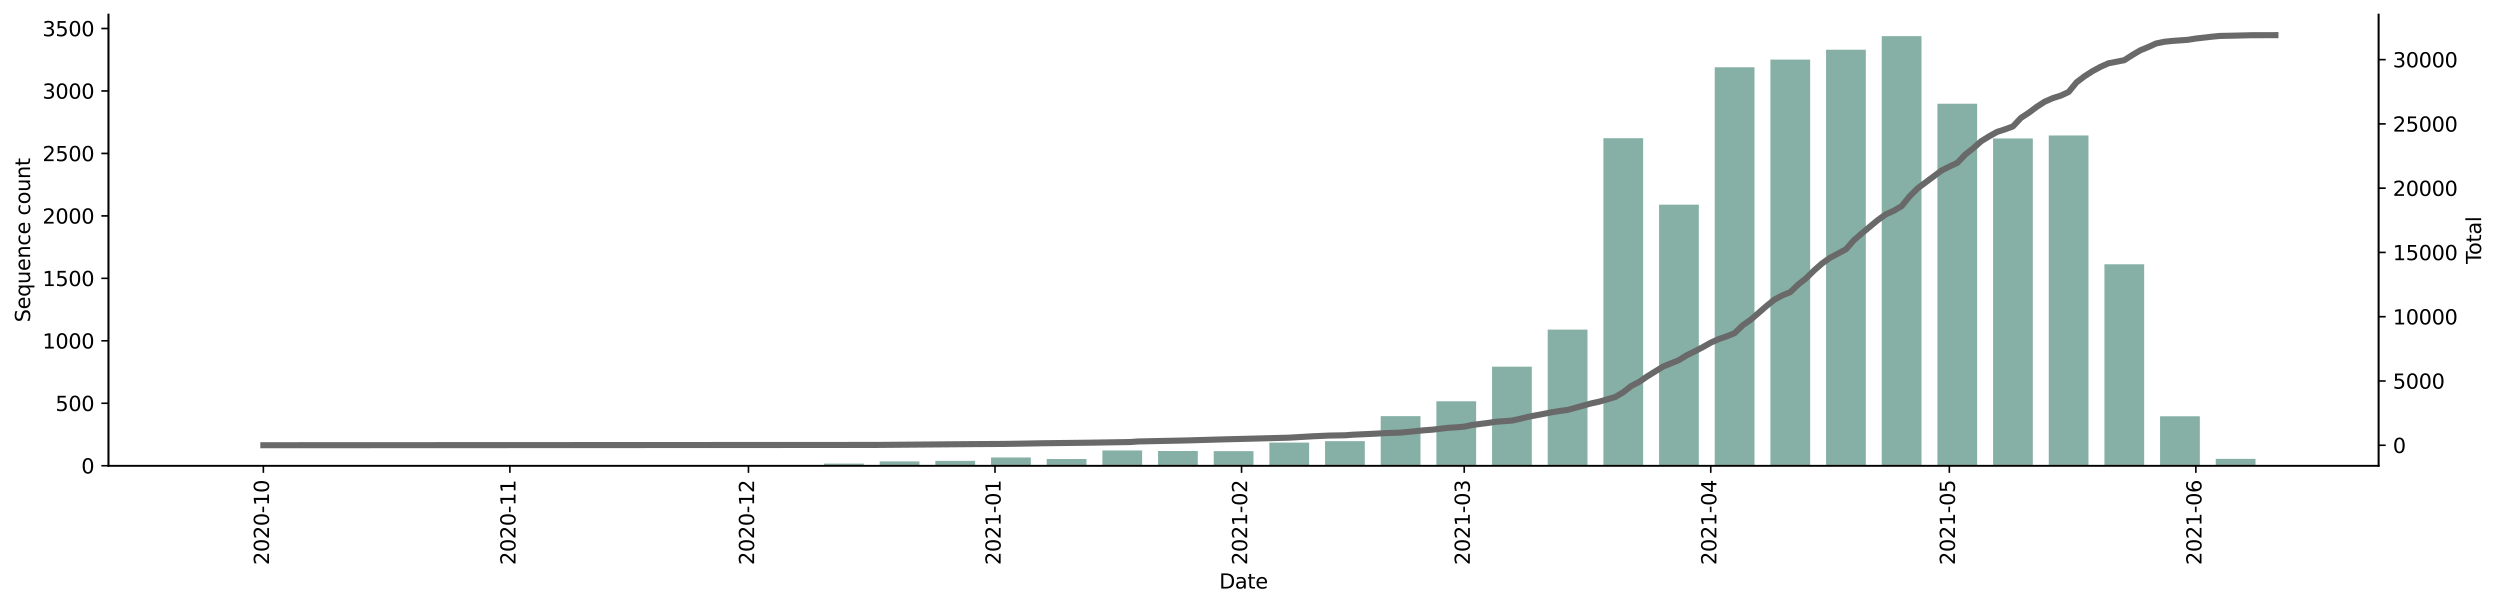 <?xml version="1.0" encoding="utf-8" standalone="no"?>
<!DOCTYPE svg PUBLIC "-//W3C//DTD SVG 1.1//EN"
  "http://www.w3.org/Graphics/SVG/1.1/DTD/svg11.dtd">
<svg height="298.621pt" version="1.1" viewBox="0 0 1229.019 298.621" width="1229.019pt" xmlns="http://www.w3.org/2000/svg" xmlns:xlink="http://www.w3.org/1999/xlink">
 <defs>
  <style type="text/css">*{stroke-linecap:butt;stroke-linejoin:round;}</style>
 </defs>
 <g id="figure_1">
  <g id="patch_1">
   <path d="M 0 298.621 
L 1229.019 298.621 
L 1229.019 0 
L 0 0 
z
" style="fill:#ffffff;"/>
  </g>
  <g id="axes_1">
   <g id="patch_2">
    <path d="M 53.328 228.96 
L 1169.328 228.96 
L 1169.328 7.2 
L 53.328 7.2 
z
" style="fill:#ffffff;"/>
   </g>
   <g id="patch_3">
    <path clip-path="url(#p951d979b83)" d="M 104.055 228.96 
L 123.603 228.96 
L 123.603 228.899 
L 104.055 228.899 
z
" style="fill:#86b0a6;"/>
   </g>
   <g id="patch_4">
    <path clip-path="url(#p951d979b83)" d="M 158.79 228.96 
L 178.338 228.96 
L 178.338 228.899 
L 158.79 228.899 
z
" style="fill:#86b0a6;"/>
   </g>
   <g id="patch_5">
    <path clip-path="url(#p951d979b83)" d="M 213.525 228.96 
L 233.073 228.96 
L 233.073 228.899 
L 213.525 228.899 
z
" style="fill:#86b0a6;"/>
   </g>
   <g id="patch_6">
    <path clip-path="url(#p951d979b83)" d="M 240.892 228.96 
L 260.44 228.96 
L 260.44 228.899 
L 240.892 228.899 
z
" style="fill:#86b0a6;"/>
   </g>
   <g id="patch_7">
    <path clip-path="url(#p951d979b83)" d="M 295.627 228.96 
L 315.175 228.96 
L 315.175 228.776 
L 295.627 228.776 
z
" style="fill:#86b0a6;"/>
   </g>
   <g id="patch_8">
    <path clip-path="url(#p951d979b83)" d="M 350.361 228.96 
L 369.909 228.96 
L 369.909 228.837 
L 350.361 228.837 
z
" style="fill:#86b0a6;"/>
   </g>
   <g id="patch_9">
    <path clip-path="url(#p951d979b83)" d="M 377.729 228.96 
L 397.277 228.96 
L 397.277 228.837 
L 377.729 228.837 
z
" style="fill:#86b0a6;"/>
   </g>
   <g id="patch_10">
    <path clip-path="url(#p951d979b83)" d="M 405.096 228.96 
L 424.644 228.96 
L 424.644 227.916 
L 405.096 227.916 
z
" style="fill:#86b0a6;"/>
   </g>
   <g id="patch_11">
    <path clip-path="url(#p951d979b83)" d="M 432.463 228.96 
L 452.011 228.96 
L 452.011 226.811 
L 432.463 226.811 
z
" style="fill:#86b0a6;"/>
   </g>
   <g id="patch_12">
    <path clip-path="url(#p951d979b83)" d="M 459.83 228.96 
L 479.379 228.96 
L 479.379 226.565 
L 459.83 226.565 
z
" style="fill:#86b0a6;"/>
   </g>
   <g id="patch_13">
    <path clip-path="url(#p951d979b83)" d="M 487.198 228.96 
L 506.746 228.96 
L 506.746 224.907 
L 487.198 224.907 
z
" style="fill:#86b0a6;"/>
   </g>
   <g id="patch_14">
    <path clip-path="url(#p951d979b83)" d="M 514.565 228.96 
L 534.113 228.96 
L 534.113 225.644 
L 514.565 225.644 
z
" style="fill:#86b0a6;"/>
   </g>
   <g id="patch_15">
    <path clip-path="url(#p951d979b83)" d="M 541.932 228.96 
L 561.481 228.96 
L 561.481 221.468 
L 541.932 221.468 
z
" style="fill:#86b0a6;"/>
   </g>
   <g id="patch_16">
    <path clip-path="url(#p951d979b83)" d="M 569.3 228.96 
L 588.848 228.96 
L 588.848 221.713 
L 569.3 221.713 
z
" style="fill:#86b0a6;"/>
   </g>
   <g id="patch_17">
    <path clip-path="url(#p951d979b83)" d="M 596.667 228.96 
L 616.215 228.96 
L 616.215 221.775 
L 596.667 221.775 
z
" style="fill:#86b0a6;"/>
   </g>
   <g id="patch_18">
    <path clip-path="url(#p951d979b83)" d="M 624.034 228.96 
L 643.582 228.96 
L 643.582 217.599 
L 624.034 217.599 
z
" style="fill:#86b0a6;"/>
   </g>
   <g id="patch_19">
    <path clip-path="url(#p951d979b83)" d="M 651.402 228.96 
L 670.95 228.96 
L 670.95 216.862 
L 651.402 216.862 
z
" style="fill:#86b0a6;"/>
   </g>
   <g id="patch_20">
    <path clip-path="url(#p951d979b83)" d="M 678.769 228.96 
L 698.317 228.96 
L 698.317 204.579 
L 678.769 204.579 
z
" style="fill:#86b0a6;"/>
   </g>
   <g id="patch_21">
    <path clip-path="url(#p951d979b83)" d="M 706.136 228.96 
L 725.684 228.96 
L 725.684 197.271 
L 706.136 197.271 
z
" style="fill:#86b0a6;"/>
   </g>
   <g id="patch_22">
    <path clip-path="url(#p951d979b83)" d="M 733.504 228.96 
L 753.052 228.96 
L 753.052 180.259 
L 733.504 180.259 
z
" style="fill:#86b0a6;"/>
   </g>
   <g id="patch_23">
    <path clip-path="url(#p951d979b83)" d="M 760.871 228.96 
L 780.419 228.96 
L 780.419 162.02 
L 760.871 162.02 
z
" style="fill:#86b0a6;"/>
   </g>
   <g id="patch_24">
    <path clip-path="url(#p951d979b83)" d="M 788.238 228.96 
L 807.786 228.96 
L 807.786 67.935 
L 788.238 67.935 
z
" style="fill:#86b0a6;"/>
   </g>
   <g id="patch_25">
    <path clip-path="url(#p951d979b83)" d="M 815.606 228.96 
L 835.154 228.96 
L 835.154 100.606 
L 815.606 100.606 
z
" style="fill:#86b0a6;"/>
   </g>
   <g id="patch_26">
    <path clip-path="url(#p951d979b83)" d="M 842.973 228.96 
L 862.521 228.96 
L 862.521 33.052 
L 842.973 33.052 
z
" style="fill:#86b0a6;"/>
   </g>
   <g id="patch_27">
    <path clip-path="url(#p951d979b83)" d="M 870.34 228.96 
L 889.888 228.96 
L 889.888 29.306 
L 870.34 29.306 
z
" style="fill:#86b0a6;"/>
   </g>
   <g id="patch_28">
    <path clip-path="url(#p951d979b83)" d="M 897.708 228.96 
L 917.256 228.96 
L 917.256 24.454 
L 897.708 24.454 
z
" style="fill:#86b0a6;"/>
   </g>
   <g id="patch_29">
    <path clip-path="url(#p951d979b83)" d="M 925.075 228.96 
L 944.623 228.96 
L 944.623 17.76 
L 925.075 17.76 
z
" style="fill:#86b0a6;"/>
   </g>
   <g id="patch_30">
    <path clip-path="url(#p951d979b83)" d="M 952.442 228.96 
L 971.99 228.96 
L 971.99 50.985 
L 952.442 50.985 
z
" style="fill:#86b0a6;"/>
   </g>
   <g id="patch_31">
    <path clip-path="url(#p951d979b83)" d="M 979.809 228.96 
L 999.358 228.96 
L 999.358 68.057 
L 979.809 68.057 
z
" style="fill:#86b0a6;"/>
   </g>
   <g id="patch_32">
    <path clip-path="url(#p951d979b83)" d="M 1007.177 228.96 
L 1026.725 228.96 
L 1026.725 66.583 
L 1007.177 66.583 
z
" style="fill:#86b0a6;"/>
   </g>
   <g id="patch_33">
    <path clip-path="url(#p951d979b83)" d="M 1034.544 228.96 
L 1054.092 228.96 
L 1054.092 129.901 
L 1034.544 129.901 
z
" style="fill:#86b0a6;"/>
   </g>
   <g id="patch_34">
    <path clip-path="url(#p951d979b83)" d="M 1061.911 228.96 
L 1081.459 228.96 
L 1081.459 204.64 
L 1061.911 204.64 
z
" style="fill:#86b0a6;"/>
   </g>
   <g id="patch_35">
    <path clip-path="url(#p951d979b83)" d="M 1089.279 228.96 
L 1108.827 228.96 
L 1108.827 225.582 
L 1089.279 225.582 
z
" style="fill:#86b0a6;"/>
   </g>
   <g id="matplotlib.axis_1">
    <g id="xtick_1">
     <g id="line2d_1">
      <defs>
       <path d="M 0 0 
L 0 3.5 
" id="m910759c559" style="stroke:#000000;stroke-width:0.8;"/>
      </defs>
      <g>
       <use style="stroke:#000000;stroke-width:0.8;" x="129.468" xlink:href="#m910759c559" y="228.96"/>
      </g>
     </g>
     <g id="text_1">
      <!-- 2020-10 -->
      <g transform="translate(132.227 277.743)rotate(-90)scale(0.1 -0.1)">
       <defs>
        <path d="M 1228 531 
L 3431 531 
L 3431 0 
L 469 0 
L 469 531 
Q 828 903 1448 1529 
Q 2069 2156 2228 2338 
Q 2531 2678 2651 2914 
Q 2772 3150 2772 3378 
Q 2772 3750 2511 3984 
Q 2250 4219 1831 4219 
Q 1534 4219 1204 4116 
Q 875 4013 500 3803 
L 500 4441 
Q 881 4594 1212 4672 
Q 1544 4750 1819 4750 
Q 2544 4750 2975 4387 
Q 3406 4025 3406 3419 
Q 3406 3131 3298 2873 
Q 3191 2616 2906 2266 
Q 2828 2175 2409 1742 
Q 1991 1309 1228 531 
z
" id="DejaVuSans-32" transform="scale(0.016)"/>
        <path d="M 2034 4250 
Q 1547 4250 1301 3770 
Q 1056 3291 1056 2328 
Q 1056 1369 1301 889 
Q 1547 409 2034 409 
Q 2525 409 2770 889 
Q 3016 1369 3016 2328 
Q 3016 3291 2770 3770 
Q 2525 4250 2034 4250 
z
M 2034 4750 
Q 2819 4750 3233 4129 
Q 3647 3509 3647 2328 
Q 3647 1150 3233 529 
Q 2819 -91 2034 -91 
Q 1250 -91 836 529 
Q 422 1150 422 2328 
Q 422 3509 836 4129 
Q 1250 4750 2034 4750 
z
" id="DejaVuSans-30" transform="scale(0.016)"/>
        <path d="M 313 2009 
L 1997 2009 
L 1997 1497 
L 313 1497 
L 313 2009 
z
" id="DejaVuSans-2d" transform="scale(0.016)"/>
        <path d="M 794 531 
L 1825 531 
L 1825 4091 
L 703 3866 
L 703 4441 
L 1819 4666 
L 2450 4666 
L 2450 531 
L 3481 531 
L 3481 0 
L 794 0 
L 794 531 
z
" id="DejaVuSans-31" transform="scale(0.016)"/>
       </defs>
       <use xlink:href="#DejaVuSans-32"/>
       <use x="63.623" xlink:href="#DejaVuSans-30"/>
       <use x="127.246" xlink:href="#DejaVuSans-32"/>
       <use x="190.869" xlink:href="#DejaVuSans-30"/>
       <use x="254.492" xlink:href="#DejaVuSans-2d"/>
       <use x="290.576" xlink:href="#DejaVuSans-31"/>
       <use x="354.199" xlink:href="#DejaVuSans-30"/>
      </g>
     </g>
    </g>
    <g id="xtick_2">
     <g id="line2d_2">
      <g>
       <use style="stroke:#000000;stroke-width:0.8;" x="250.666" xlink:href="#m910759c559" y="228.96"/>
      </g>
     </g>
     <g id="text_2">
      <!-- 2020-11 -->
      <g transform="translate(253.425 277.743)rotate(-90)scale(0.1 -0.1)">
       <use xlink:href="#DejaVuSans-32"/>
       <use x="63.623" xlink:href="#DejaVuSans-30"/>
       <use x="127.246" xlink:href="#DejaVuSans-32"/>
       <use x="190.869" xlink:href="#DejaVuSans-30"/>
       <use x="254.492" xlink:href="#DejaVuSans-2d"/>
       <use x="290.576" xlink:href="#DejaVuSans-31"/>
       <use x="354.199" xlink:href="#DejaVuSans-31"/>
      </g>
     </g>
    </g>
    <g id="xtick_3">
     <g id="line2d_3">
      <g>
       <use style="stroke:#000000;stroke-width:0.8;" x="367.955" xlink:href="#m910759c559" y="228.96"/>
      </g>
     </g>
     <g id="text_3">
      <!-- 2020-12 -->
      <g transform="translate(370.714 277.743)rotate(-90)scale(0.1 -0.1)">
       <use xlink:href="#DejaVuSans-32"/>
       <use x="63.623" xlink:href="#DejaVuSans-30"/>
       <use x="127.246" xlink:href="#DejaVuSans-32"/>
       <use x="190.869" xlink:href="#DejaVuSans-30"/>
       <use x="254.492" xlink:href="#DejaVuSans-2d"/>
       <use x="290.576" xlink:href="#DejaVuSans-31"/>
       <use x="354.199" xlink:href="#DejaVuSans-32"/>
      </g>
     </g>
    </g>
    <g id="xtick_4">
     <g id="line2d_4">
      <g>
       <use style="stroke:#000000;stroke-width:0.8;" x="489.153" xlink:href="#m910759c559" y="228.96"/>
      </g>
     </g>
     <g id="text_4">
      <!-- 2021-01 -->
      <g transform="translate(491.912 277.743)rotate(-90)scale(0.1 -0.1)">
       <use xlink:href="#DejaVuSans-32"/>
       <use x="63.623" xlink:href="#DejaVuSans-30"/>
       <use x="127.246" xlink:href="#DejaVuSans-32"/>
       <use x="190.869" xlink:href="#DejaVuSans-31"/>
       <use x="254.492" xlink:href="#DejaVuSans-2d"/>
       <use x="290.576" xlink:href="#DejaVuSans-30"/>
       <use x="354.199" xlink:href="#DejaVuSans-31"/>
      </g>
     </g>
    </g>
    <g id="xtick_5">
     <g id="line2d_5">
      <g>
       <use style="stroke:#000000;stroke-width:0.8;" x="610.351" xlink:href="#m910759c559" y="228.96"/>
      </g>
     </g>
     <g id="text_5">
      <!-- 2021-02 -->
      <g transform="translate(613.11 277.743)rotate(-90)scale(0.1 -0.1)">
       <use xlink:href="#DejaVuSans-32"/>
       <use x="63.623" xlink:href="#DejaVuSans-30"/>
       <use x="127.246" xlink:href="#DejaVuSans-32"/>
       <use x="190.869" xlink:href="#DejaVuSans-31"/>
       <use x="254.492" xlink:href="#DejaVuSans-2d"/>
       <use x="290.576" xlink:href="#DejaVuSans-30"/>
       <use x="354.199" xlink:href="#DejaVuSans-32"/>
      </g>
     </g>
    </g>
    <g id="xtick_6">
     <g id="line2d_6">
      <g>
       <use style="stroke:#000000;stroke-width:0.8;" x="719.82" xlink:href="#m910759c559" y="228.96"/>
      </g>
     </g>
     <g id="text_6">
      <!-- 2021-03 -->
      <g transform="translate(722.579 277.743)rotate(-90)scale(0.1 -0.1)">
       <defs>
        <path d="M 2597 2516 
Q 3050 2419 3304 2112 
Q 3559 1806 3559 1356 
Q 3559 666 3084 287 
Q 2609 -91 1734 -91 
Q 1441 -91 1130 -33 
Q 819 25 488 141 
L 488 750 
Q 750 597 1062 519 
Q 1375 441 1716 441 
Q 2309 441 2620 675 
Q 2931 909 2931 1356 
Q 2931 1769 2642 2001 
Q 2353 2234 1838 2234 
L 1294 2234 
L 1294 2753 
L 1863 2753 
Q 2328 2753 2575 2939 
Q 2822 3125 2822 3475 
Q 2822 3834 2567 4026 
Q 2313 4219 1838 4219 
Q 1578 4219 1281 4162 
Q 984 4106 628 3988 
L 628 4550 
Q 988 4650 1302 4700 
Q 1616 4750 1894 4750 
Q 2613 4750 3031 4423 
Q 3450 4097 3450 3541 
Q 3450 3153 3228 2886 
Q 3006 2619 2597 2516 
z
" id="DejaVuSans-33" transform="scale(0.016)"/>
       </defs>
       <use xlink:href="#DejaVuSans-32"/>
       <use x="63.623" xlink:href="#DejaVuSans-30"/>
       <use x="127.246" xlink:href="#DejaVuSans-32"/>
       <use x="190.869" xlink:href="#DejaVuSans-31"/>
       <use x="254.492" xlink:href="#DejaVuSans-2d"/>
       <use x="290.576" xlink:href="#DejaVuSans-30"/>
       <use x="354.199" xlink:href="#DejaVuSans-33"/>
      </g>
     </g>
    </g>
    <g id="xtick_7">
     <g id="line2d_7">
      <g>
       <use style="stroke:#000000;stroke-width:0.8;" x="841.018" xlink:href="#m910759c559" y="228.96"/>
      </g>
     </g>
     <g id="text_7">
      <!-- 2021-04 -->
      <g transform="translate(843.777 277.743)rotate(-90)scale(0.1 -0.1)">
       <defs>
        <path d="M 2419 4116 
L 825 1625 
L 2419 1625 
L 2419 4116 
z
M 2253 4666 
L 3047 4666 
L 3047 1625 
L 3713 1625 
L 3713 1100 
L 3047 1100 
L 3047 0 
L 2419 0 
L 2419 1100 
L 313 1100 
L 313 1709 
L 2253 4666 
z
" id="DejaVuSans-34" transform="scale(0.016)"/>
       </defs>
       <use xlink:href="#DejaVuSans-32"/>
       <use x="63.623" xlink:href="#DejaVuSans-30"/>
       <use x="127.246" xlink:href="#DejaVuSans-32"/>
       <use x="190.869" xlink:href="#DejaVuSans-31"/>
       <use x="254.492" xlink:href="#DejaVuSans-2d"/>
       <use x="290.576" xlink:href="#DejaVuSans-30"/>
       <use x="354.199" xlink:href="#DejaVuSans-34"/>
      </g>
     </g>
    </g>
    <g id="xtick_8">
     <g id="line2d_8">
      <g>
       <use style="stroke:#000000;stroke-width:0.8;" x="958.307" xlink:href="#m910759c559" y="228.96"/>
      </g>
     </g>
     <g id="text_8">
      <!-- 2021-05 -->
      <g transform="translate(961.066 277.743)rotate(-90)scale(0.1 -0.1)">
       <defs>
        <path d="M 691 4666 
L 3169 4666 
L 3169 4134 
L 1269 4134 
L 1269 2991 
Q 1406 3038 1543 3061 
Q 1681 3084 1819 3084 
Q 2600 3084 3056 2656 
Q 3513 2228 3513 1497 
Q 3513 744 3044 326 
Q 2575 -91 1722 -91 
Q 1428 -91 1123 -41 
Q 819 9 494 109 
L 494 744 
Q 775 591 1075 516 
Q 1375 441 1709 441 
Q 2250 441 2565 725 
Q 2881 1009 2881 1497 
Q 2881 1984 2565 2268 
Q 2250 2553 1709 2553 
Q 1456 2553 1204 2497 
Q 953 2441 691 2322 
L 691 4666 
z
" id="DejaVuSans-35" transform="scale(0.016)"/>
       </defs>
       <use xlink:href="#DejaVuSans-32"/>
       <use x="63.623" xlink:href="#DejaVuSans-30"/>
       <use x="127.246" xlink:href="#DejaVuSans-32"/>
       <use x="190.869" xlink:href="#DejaVuSans-31"/>
       <use x="254.492" xlink:href="#DejaVuSans-2d"/>
       <use x="290.576" xlink:href="#DejaVuSans-30"/>
       <use x="354.199" xlink:href="#DejaVuSans-35"/>
      </g>
     </g>
    </g>
    <g id="xtick_9">
     <g id="line2d_9">
      <g>
       <use style="stroke:#000000;stroke-width:0.8;" x="1079.505" xlink:href="#m910759c559" y="228.96"/>
      </g>
     </g>
     <g id="text_9">
      <!-- 2021-06 -->
      <g transform="translate(1082.264 277.743)rotate(-90)scale(0.1 -0.1)">
       <defs>
        <path d="M 2113 2584 
Q 1688 2584 1439 2293 
Q 1191 2003 1191 1497 
Q 1191 994 1439 701 
Q 1688 409 2113 409 
Q 2538 409 2786 701 
Q 3034 994 3034 1497 
Q 3034 2003 2786 2293 
Q 2538 2584 2113 2584 
z
M 3366 4563 
L 3366 3988 
Q 3128 4100 2886 4159 
Q 2644 4219 2406 4219 
Q 1781 4219 1451 3797 
Q 1122 3375 1075 2522 
Q 1259 2794 1537 2939 
Q 1816 3084 2150 3084 
Q 2853 3084 3261 2657 
Q 3669 2231 3669 1497 
Q 3669 778 3244 343 
Q 2819 -91 2113 -91 
Q 1303 -91 875 529 
Q 447 1150 447 2328 
Q 447 3434 972 4092 
Q 1497 4750 2381 4750 
Q 2619 4750 2861 4703 
Q 3103 4656 3366 4563 
z
" id="DejaVuSans-36" transform="scale(0.016)"/>
       </defs>
       <use xlink:href="#DejaVuSans-32"/>
       <use x="63.623" xlink:href="#DejaVuSans-30"/>
       <use x="127.246" xlink:href="#DejaVuSans-32"/>
       <use x="190.869" xlink:href="#DejaVuSans-31"/>
       <use x="254.492" xlink:href="#DejaVuSans-2d"/>
       <use x="290.576" xlink:href="#DejaVuSans-30"/>
       <use x="354.199" xlink:href="#DejaVuSans-36"/>
      </g>
     </g>
    </g>
    <g id="text_10">
     <!-- Date -->
     <g transform="translate(599.377 289.341)scale(0.1 -0.1)">
      <defs>
       <path d="M 1259 4147 
L 1259 519 
L 2022 519 
Q 2988 519 3436 956 
Q 3884 1394 3884 2338 
Q 3884 3275 3436 3711 
Q 2988 4147 2022 4147 
L 1259 4147 
z
M 628 4666 
L 1925 4666 
Q 3281 4666 3915 4102 
Q 4550 3538 4550 2338 
Q 4550 1131 3912 565 
Q 3275 0 1925 0 
L 628 0 
L 628 4666 
z
" id="DejaVuSans-44" transform="scale(0.016)"/>
       <path d="M 2194 1759 
Q 1497 1759 1228 1600 
Q 959 1441 959 1056 
Q 959 750 1161 570 
Q 1363 391 1709 391 
Q 2188 391 2477 730 
Q 2766 1069 2766 1631 
L 2766 1759 
L 2194 1759 
z
M 3341 1997 
L 3341 0 
L 2766 0 
L 2766 531 
Q 2569 213 2275 61 
Q 1981 -91 1556 -91 
Q 1019 -91 701 211 
Q 384 513 384 1019 
Q 384 1609 779 1909 
Q 1175 2209 1959 2209 
L 2766 2209 
L 2766 2266 
Q 2766 2663 2505 2880 
Q 2244 3097 1772 3097 
Q 1472 3097 1187 3025 
Q 903 2953 641 2809 
L 641 3341 
Q 956 3463 1253 3523 
Q 1550 3584 1831 3584 
Q 2591 3584 2966 3190 
Q 3341 2797 3341 1997 
z
" id="DejaVuSans-61" transform="scale(0.016)"/>
       <path d="M 1172 4494 
L 1172 3500 
L 2356 3500 
L 2356 3053 
L 1172 3053 
L 1172 1153 
Q 1172 725 1289 603 
Q 1406 481 1766 481 
L 2356 481 
L 2356 0 
L 1766 0 
Q 1100 0 847 248 
Q 594 497 594 1153 
L 594 3053 
L 172 3053 
L 172 3500 
L 594 3500 
L 594 4494 
L 1172 4494 
z
" id="DejaVuSans-74" transform="scale(0.016)"/>
       <path d="M 3597 1894 
L 3597 1613 
L 953 1613 
Q 991 1019 1311 708 
Q 1631 397 2203 397 
Q 2534 397 2845 478 
Q 3156 559 3463 722 
L 3463 178 
Q 3153 47 2828 -22 
Q 2503 -91 2169 -91 
Q 1331 -91 842 396 
Q 353 884 353 1716 
Q 353 2575 817 3079 
Q 1281 3584 2069 3584 
Q 2775 3584 3186 3129 
Q 3597 2675 3597 1894 
z
M 3022 2063 
Q 3016 2534 2758 2815 
Q 2500 3097 2075 3097 
Q 1594 3097 1305 2825 
Q 1016 2553 972 2059 
L 3022 2063 
z
" id="DejaVuSans-65" transform="scale(0.016)"/>
      </defs>
      <use xlink:href="#DejaVuSans-44"/>
      <use x="77.002" xlink:href="#DejaVuSans-61"/>
      <use x="138.281" xlink:href="#DejaVuSans-74"/>
      <use x="177.49" xlink:href="#DejaVuSans-65"/>
     </g>
    </g>
   </g>
   <g id="matplotlib.axis_2">
    <g id="ytick_1">
     <g id="line2d_10">
      <defs>
       <path d="M 0 0 
L -3.5 0 
" id="m319f1945a4" style="stroke:#000000;stroke-width:0.8;"/>
      </defs>
      <g>
       <use style="stroke:#000000;stroke-width:0.8;" x="53.328" xlink:href="#m319f1945a4" y="228.96"/>
      </g>
     </g>
     <g id="text_11">
      <!-- 0 -->
      <g transform="translate(39.966 232.759)scale(0.1 -0.1)">
       <use xlink:href="#DejaVuSans-30"/>
      </g>
     </g>
    </g>
    <g id="ytick_2">
     <g id="line2d_11">
      <g>
       <use style="stroke:#000000;stroke-width:0.8;" x="53.328" xlink:href="#m319f1945a4" y="198.253"/>
      </g>
     </g>
     <g id="text_12">
      <!-- 500 -->
      <g transform="translate(27.241 202.053)scale(0.1 -0.1)">
       <use xlink:href="#DejaVuSans-35"/>
       <use x="63.623" xlink:href="#DejaVuSans-30"/>
       <use x="127.246" xlink:href="#DejaVuSans-30"/>
      </g>
     </g>
    </g>
    <g id="ytick_3">
     <g id="line2d_12">
      <g>
       <use style="stroke:#000000;stroke-width:0.8;" x="53.328" xlink:href="#m319f1945a4" y="167.547"/>
      </g>
     </g>
     <g id="text_13">
      <!-- 1000 -->
      <g transform="translate(20.878 171.346)scale(0.1 -0.1)">
       <use xlink:href="#DejaVuSans-31"/>
       <use x="63.623" xlink:href="#DejaVuSans-30"/>
       <use x="127.246" xlink:href="#DejaVuSans-30"/>
       <use x="190.869" xlink:href="#DejaVuSans-30"/>
      </g>
     </g>
    </g>
    <g id="ytick_4">
     <g id="line2d_13">
      <g>
       <use style="stroke:#000000;stroke-width:0.8;" x="53.328" xlink:href="#m319f1945a4" y="136.84"/>
      </g>
     </g>
     <g id="text_14">
      <!-- 1500 -->
      <g transform="translate(20.878 140.639)scale(0.1 -0.1)">
       <use xlink:href="#DejaVuSans-31"/>
       <use x="63.623" xlink:href="#DejaVuSans-35"/>
       <use x="127.246" xlink:href="#DejaVuSans-30"/>
       <use x="190.869" xlink:href="#DejaVuSans-30"/>
      </g>
     </g>
    </g>
    <g id="ytick_5">
     <g id="line2d_14">
      <g>
       <use style="stroke:#000000;stroke-width:0.8;" x="53.328" xlink:href="#m319f1945a4" y="106.134"/>
      </g>
     </g>
     <g id="text_15">
      <!-- 2000 -->
      <g transform="translate(20.878 109.933)scale(0.1 -0.1)">
       <use xlink:href="#DejaVuSans-32"/>
       <use x="63.623" xlink:href="#DejaVuSans-30"/>
       <use x="127.246" xlink:href="#DejaVuSans-30"/>
       <use x="190.869" xlink:href="#DejaVuSans-30"/>
      </g>
     </g>
    </g>
    <g id="ytick_6">
     <g id="line2d_15">
      <g>
       <use style="stroke:#000000;stroke-width:0.8;" x="53.328" xlink:href="#m319f1945a4" y="75.427"/>
      </g>
     </g>
     <g id="text_16">
      <!-- 2500 -->
      <g transform="translate(20.878 79.226)scale(0.1 -0.1)">
       <use xlink:href="#DejaVuSans-32"/>
       <use x="63.623" xlink:href="#DejaVuSans-35"/>
       <use x="127.246" xlink:href="#DejaVuSans-30"/>
       <use x="190.869" xlink:href="#DejaVuSans-30"/>
      </g>
     </g>
    </g>
    <g id="ytick_7">
     <g id="line2d_16">
      <g>
       <use style="stroke:#000000;stroke-width:0.8;" x="53.328" xlink:href="#m319f1945a4" y="44.72"/>
      </g>
     </g>
     <g id="text_17">
      <!-- 3000 -->
      <g transform="translate(20.878 48.52)scale(0.1 -0.1)">
       <use xlink:href="#DejaVuSans-33"/>
       <use x="63.623" xlink:href="#DejaVuSans-30"/>
       <use x="127.246" xlink:href="#DejaVuSans-30"/>
       <use x="190.869" xlink:href="#DejaVuSans-30"/>
      </g>
     </g>
    </g>
    <g id="ytick_8">
     <g id="line2d_17">
      <g>
       <use style="stroke:#000000;stroke-width:0.8;" x="53.328" xlink:href="#m319f1945a4" y="14.014"/>
      </g>
     </g>
     <g id="text_18">
      <!-- 3500 -->
      <g transform="translate(20.878 17.813)scale(0.1 -0.1)">
       <use xlink:href="#DejaVuSans-33"/>
       <use x="63.623" xlink:href="#DejaVuSans-35"/>
       <use x="127.246" xlink:href="#DejaVuSans-30"/>
       <use x="190.869" xlink:href="#DejaVuSans-30"/>
      </g>
     </g>
    </g>
    <g id="text_19">
     <!-- Sequence count -->
     <g transform="translate(14.798 158.44)rotate(-90)scale(0.1 -0.1)">
      <defs>
       <path d="M 3425 4513 
L 3425 3897 
Q 3066 4069 2747 4153 
Q 2428 4238 2131 4238 
Q 1616 4238 1336 4038 
Q 1056 3838 1056 3469 
Q 1056 3159 1242 3001 
Q 1428 2844 1947 2747 
L 2328 2669 
Q 3034 2534 3370 2195 
Q 3706 1856 3706 1288 
Q 3706 609 3251 259 
Q 2797 -91 1919 -91 
Q 1588 -91 1214 -16 
Q 841 59 441 206 
L 441 856 
Q 825 641 1194 531 
Q 1563 422 1919 422 
Q 2459 422 2753 634 
Q 3047 847 3047 1241 
Q 3047 1584 2836 1778 
Q 2625 1972 2144 2069 
L 1759 2144 
Q 1053 2284 737 2584 
Q 422 2884 422 3419 
Q 422 4038 858 4394 
Q 1294 4750 2059 4750 
Q 2388 4750 2728 4690 
Q 3069 4631 3425 4513 
z
" id="DejaVuSans-53" transform="scale(0.016)"/>
       <path d="M 947 1747 
Q 947 1113 1208 752 
Q 1469 391 1925 391 
Q 2381 391 2643 752 
Q 2906 1113 2906 1747 
Q 2906 2381 2643 2742 
Q 2381 3103 1925 3103 
Q 1469 3103 1208 2742 
Q 947 2381 947 1747 
z
M 2906 525 
Q 2725 213 2448 61 
Q 2172 -91 1784 -91 
Q 1150 -91 751 415 
Q 353 922 353 1747 
Q 353 2572 751 3078 
Q 1150 3584 1784 3584 
Q 2172 3584 2448 3432 
Q 2725 3281 2906 2969 
L 2906 3500 
L 3481 3500 
L 3481 -1331 
L 2906 -1331 
L 2906 525 
z
" id="DejaVuSans-71" transform="scale(0.016)"/>
       <path d="M 544 1381 
L 544 3500 
L 1119 3500 
L 1119 1403 
Q 1119 906 1312 657 
Q 1506 409 1894 409 
Q 2359 409 2629 706 
Q 2900 1003 2900 1516 
L 2900 3500 
L 3475 3500 
L 3475 0 
L 2900 0 
L 2900 538 
Q 2691 219 2414 64 
Q 2138 -91 1772 -91 
Q 1169 -91 856 284 
Q 544 659 544 1381 
z
M 1991 3584 
L 1991 3584 
z
" id="DejaVuSans-75" transform="scale(0.016)"/>
       <path d="M 3513 2113 
L 3513 0 
L 2938 0 
L 2938 2094 
Q 2938 2591 2744 2837 
Q 2550 3084 2163 3084 
Q 1697 3084 1428 2787 
Q 1159 2491 1159 1978 
L 1159 0 
L 581 0 
L 581 3500 
L 1159 3500 
L 1159 2956 
Q 1366 3272 1645 3428 
Q 1925 3584 2291 3584 
Q 2894 3584 3203 3211 
Q 3513 2838 3513 2113 
z
" id="DejaVuSans-6e" transform="scale(0.016)"/>
       <path d="M 3122 3366 
L 3122 2828 
Q 2878 2963 2633 3030 
Q 2388 3097 2138 3097 
Q 1578 3097 1268 2742 
Q 959 2388 959 1747 
Q 959 1106 1268 751 
Q 1578 397 2138 397 
Q 2388 397 2633 464 
Q 2878 531 3122 666 
L 3122 134 
Q 2881 22 2623 -34 
Q 2366 -91 2075 -91 
Q 1284 -91 818 406 
Q 353 903 353 1747 
Q 353 2603 823 3093 
Q 1294 3584 2113 3584 
Q 2378 3584 2631 3529 
Q 2884 3475 3122 3366 
z
" id="DejaVuSans-63" transform="scale(0.016)"/>
       <path id="DejaVuSans-20" transform="scale(0.016)"/>
       <path d="M 1959 3097 
Q 1497 3097 1228 2736 
Q 959 2375 959 1747 
Q 959 1119 1226 758 
Q 1494 397 1959 397 
Q 2419 397 2687 759 
Q 2956 1122 2956 1747 
Q 2956 2369 2687 2733 
Q 2419 3097 1959 3097 
z
M 1959 3584 
Q 2709 3584 3137 3096 
Q 3566 2609 3566 1747 
Q 3566 888 3137 398 
Q 2709 -91 1959 -91 
Q 1206 -91 779 398 
Q 353 888 353 1747 
Q 353 2609 779 3096 
Q 1206 3584 1959 3584 
z
" id="DejaVuSans-6f" transform="scale(0.016)"/>
      </defs>
      <use xlink:href="#DejaVuSans-53"/>
      <use x="63.477" xlink:href="#DejaVuSans-65"/>
      <use x="125" xlink:href="#DejaVuSans-71"/>
      <use x="188.477" xlink:href="#DejaVuSans-75"/>
      <use x="251.855" xlink:href="#DejaVuSans-65"/>
      <use x="313.379" xlink:href="#DejaVuSans-6e"/>
      <use x="376.758" xlink:href="#DejaVuSans-63"/>
      <use x="431.738" xlink:href="#DejaVuSans-65"/>
      <use x="493.262" xlink:href="#DejaVuSans-20"/>
      <use x="525.049" xlink:href="#DejaVuSans-63"/>
      <use x="580.029" xlink:href="#DejaVuSans-6f"/>
      <use x="641.211" xlink:href="#DejaVuSans-75"/>
      <use x="704.59" xlink:href="#DejaVuSans-6e"/>
      <use x="767.969" xlink:href="#DejaVuSans-74"/>
     </g>
    </g>
   </g>
   <g id="patch_36">
    <path d="M 53.328 228.96 
L 53.328 7.2 
" style="fill:none;stroke:#000000;stroke-linecap:square;stroke-linejoin:miter;stroke-width:0.8;"/>
   </g>
   <g id="patch_37">
    <path d="M 1169.328 228.96 
L 1169.328 7.2 
" style="fill:none;stroke:#000000;stroke-linecap:square;stroke-linejoin:miter;stroke-width:0.8;"/>
   </g>
   <g id="patch_38">
    <path d="M 53.328 228.96 
L 1169.328 228.96 
" style="fill:none;stroke:#000000;stroke-linecap:square;stroke-linejoin:miter;stroke-width:0.8;"/>
   </g>
  </g>
  <g id="axes_2">
   <g id="matplotlib.axis_3">
    <g id="ytick_9">
     <g id="line2d_18">
      <defs>
       <path d="M 0 0 
L 3.5 0 
" id="mcd93a8de1a" style="stroke:#000000;stroke-width:0.8;"/>
      </defs>
      <g>
       <use style="stroke:#000000;stroke-width:0.8;" x="1169.328" xlink:href="#mcd93a8de1a" y="218.886"/>
      </g>
     </g>
     <g id="text_20">
      <!-- 0 -->
      <g transform="translate(1176.328 222.686)scale(0.1 -0.1)">
       <use xlink:href="#DejaVuSans-30"/>
      </g>
     </g>
    </g>
    <g id="ytick_10">
     <g id="line2d_19">
      <g>
       <use style="stroke:#000000;stroke-width:0.8;" x="1169.328" xlink:href="#mcd93a8de1a" y="187.292"/>
      </g>
     </g>
     <g id="text_21">
      <!-- 5000 -->
      <g transform="translate(1176.328 191.091)scale(0.1 -0.1)">
       <use xlink:href="#DejaVuSans-35"/>
       <use x="63.623" xlink:href="#DejaVuSans-30"/>
       <use x="127.246" xlink:href="#DejaVuSans-30"/>
       <use x="190.869" xlink:href="#DejaVuSans-30"/>
      </g>
     </g>
    </g>
    <g id="ytick_11">
     <g id="line2d_20">
      <g>
       <use style="stroke:#000000;stroke-width:0.8;" x="1169.328" xlink:href="#mcd93a8de1a" y="155.697"/>
      </g>
     </g>
     <g id="text_22">
      <!-- 10000 -->
      <g transform="translate(1176.328 159.496)scale(0.1 -0.1)">
       <use xlink:href="#DejaVuSans-31"/>
       <use x="63.623" xlink:href="#DejaVuSans-30"/>
       <use x="127.246" xlink:href="#DejaVuSans-30"/>
       <use x="190.869" xlink:href="#DejaVuSans-30"/>
       <use x="254.492" xlink:href="#DejaVuSans-30"/>
      </g>
     </g>
    </g>
    <g id="ytick_12">
     <g id="line2d_21">
      <g>
       <use style="stroke:#000000;stroke-width:0.8;" x="1169.328" xlink:href="#mcd93a8de1a" y="124.102"/>
      </g>
     </g>
     <g id="text_23">
      <!-- 15000 -->
      <g transform="translate(1176.328 127.901)scale(0.1 -0.1)">
       <use xlink:href="#DejaVuSans-31"/>
       <use x="63.623" xlink:href="#DejaVuSans-35"/>
       <use x="127.246" xlink:href="#DejaVuSans-30"/>
       <use x="190.869" xlink:href="#DejaVuSans-30"/>
       <use x="254.492" xlink:href="#DejaVuSans-30"/>
      </g>
     </g>
    </g>
    <g id="ytick_13">
     <g id="line2d_22">
      <g>
       <use style="stroke:#000000;stroke-width:0.8;" x="1169.328" xlink:href="#mcd93a8de1a" y="92.507"/>
      </g>
     </g>
     <g id="text_24">
      <!-- 20000 -->
      <g transform="translate(1176.328 96.306)scale(0.1 -0.1)">
       <use xlink:href="#DejaVuSans-32"/>
       <use x="63.623" xlink:href="#DejaVuSans-30"/>
       <use x="127.246" xlink:href="#DejaVuSans-30"/>
       <use x="190.869" xlink:href="#DejaVuSans-30"/>
       <use x="254.492" xlink:href="#DejaVuSans-30"/>
      </g>
     </g>
    </g>
    <g id="ytick_14">
     <g id="line2d_23">
      <g>
       <use style="stroke:#000000;stroke-width:0.8;" x="1169.328" xlink:href="#mcd93a8de1a" y="60.912"/>
      </g>
     </g>
     <g id="text_25">
      <!-- 25000 -->
      <g transform="translate(1176.328 64.712)scale(0.1 -0.1)">
       <use xlink:href="#DejaVuSans-32"/>
       <use x="63.623" xlink:href="#DejaVuSans-35"/>
       <use x="127.246" xlink:href="#DejaVuSans-30"/>
       <use x="190.869" xlink:href="#DejaVuSans-30"/>
       <use x="254.492" xlink:href="#DejaVuSans-30"/>
      </g>
     </g>
    </g>
    <g id="ytick_15">
     <g id="line2d_24">
      <g>
       <use style="stroke:#000000;stroke-width:0.8;" x="1169.328" xlink:href="#mcd93a8de1a" y="29.318"/>
      </g>
     </g>
     <g id="text_26">
      <!-- 30000 -->
      <g transform="translate(1176.328 33.117)scale(0.1 -0.1)">
       <use xlink:href="#DejaVuSans-33"/>
       <use x="63.623" xlink:href="#DejaVuSans-30"/>
       <use x="127.246" xlink:href="#DejaVuSans-30"/>
       <use x="190.869" xlink:href="#DejaVuSans-30"/>
       <use x="254.492" xlink:href="#DejaVuSans-30"/>
      </g>
     </g>
    </g>
    <g id="text_27">
     <!-- Total -->
     <g transform="translate(1219.739 129.757)rotate(-90)scale(0.1 -0.1)">
      <defs>
       <path d="M -19 4666 
L 3928 4666 
L 3928 4134 
L 2272 4134 
L 2272 0 
L 1638 0 
L 1638 4134 
L -19 4134 
L -19 4666 
z
" id="DejaVuSans-54" transform="scale(0.016)"/>
       <path d="M 603 4863 
L 1178 4863 
L 1178 0 
L 603 0 
L 603 4863 
z
" id="DejaVuSans-6c" transform="scale(0.016)"/>
      </defs>
      <use xlink:href="#DejaVuSans-54"/>
      <use x="44.084" xlink:href="#DejaVuSans-6f"/>
      <use x="105.266" xlink:href="#DejaVuSans-74"/>
      <use x="144.475" xlink:href="#DejaVuSans-61"/>
      <use x="205.754" xlink:href="#DejaVuSans-6c"/>
     </g>
    </g>
   </g>
   <g id="line2d_25">
    <path clip-path="url(#p951d979b83)" d="M 129.468 218.88 
L 430.508 218.735 
L 477.424 218.337 
L 493.062 218.242 
L 500.881 218.122 
L 512.61 217.907 
L 536.068 217.623 
L 555.616 217.307 
L 559.526 217.022 
L 582.983 216.536 
L 602.531 215.967 
L 610.351 215.777 
L 633.808 215.158 
L 645.537 214.469 
L 653.357 214.128 
L 661.176 213.989 
L 665.085 213.705 
L 676.814 213.174 
L 680.724 212.934 
L 688.543 212.668 
L 700.272 211.512 
L 704.182 211.24 
L 712.001 210.305 
L 715.91 210.084 
L 719.82 209.749 
L 723.73 208.909 
L 731.549 207.917 
L 735.458 207.335 
L 743.278 206.767 
L 747.187 205.914 
L 751.097 204.934 
L 758.916 203.449 
L 762.826 202.672 
L 766.735 202.034 
L 770.645 201.516 
L 782.374 198.28 
L 786.283 197.433 
L 794.103 195.146 
L 798.012 192.821 
L 801.922 189.75 
L 805.832 187.728 
L 809.741 185.067 
L 817.56 180.214 
L 825.38 177.03 
L 829.289 174.609 
L 833.199 172.701 
L 837.108 170.66 
L 841.018 168.448 
L 844.928 166.704 
L 848.837 165.371 
L 852.747 163.779 
L 856.657 159.962 
L 860.566 157.27 
L 868.385 150.465 
L 872.295 147.305 
L 876.205 145.214 
L 880.114 143.621 
L 884.024 139.855 
L 887.933 136.778 
L 891.843 132.923 
L 895.753 129.498 
L 899.662 126.731 
L 907.482 122.554 
L 911.391 118.08 
L 915.301 114.693 
L 923.12 108.21 
L 927.03 105.385 
L 930.939 103.629 
L 934.849 101.335 
L 938.758 96.539 
L 942.668 92.627 
L 954.397 83.869 
L 958.307 81.898 
L 962.216 80.071 
L 966.126 75.977 
L 970.035 72.887 
L 973.945 69.437 
L 977.855 67.029 
L 981.764 64.855 
L 985.674 63.585 
L 989.584 62.145 
L 993.493 57.961 
L 997.403 55.409 
L 1001.312 52.489 
L 1005.222 49.968 
L 1009.132 48.262 
L 1013.041 47.03 
L 1016.951 45.222 
L 1020.86 40.464 
L 1024.77 37.501 
L 1028.68 34.979 
L 1032.589 32.882 
L 1036.499 31.125 
L 1044.318 29.596 
L 1048.228 27.068 
L 1052.137 24.762 
L 1056.047 23.15 
L 1059.957 21.381 
L 1063.866 20.553 
L 1067.776 20.13 
L 1075.595 19.574 
L 1079.505 18.942 
L 1087.324 18.045 
L 1091.234 17.665 
L 1099.053 17.507 
L 1106.872 17.312 
L 1118.601 17.28 
L 1118.601 17.28 
" style="fill:none;stroke:#696969;stroke-linecap:square;stroke-width:3;"/>
   </g>
   <g id="patch_39">
    <path d="M 53.328 228.96 
L 53.328 7.2 
" style="fill:none;stroke:#000000;stroke-linecap:square;stroke-linejoin:miter;stroke-width:0.8;"/>
   </g>
   <g id="patch_40">
    <path d="M 1169.328 228.96 
L 1169.328 7.2 
" style="fill:none;stroke:#000000;stroke-linecap:square;stroke-linejoin:miter;stroke-width:0.8;"/>
   </g>
   <g id="patch_41">
    <path d="M 53.328 228.96 
L 1169.328 228.96 
" style="fill:none;stroke:#000000;stroke-linecap:square;stroke-linejoin:miter;stroke-width:0.8;"/>
   </g>
  </g>
 </g>
 <defs>
  <clipPath id="p951d979b83">
   <rect height="221.76" width="1116" x="53.328" y="7.2"/>
  </clipPath>
 </defs>
</svg>
